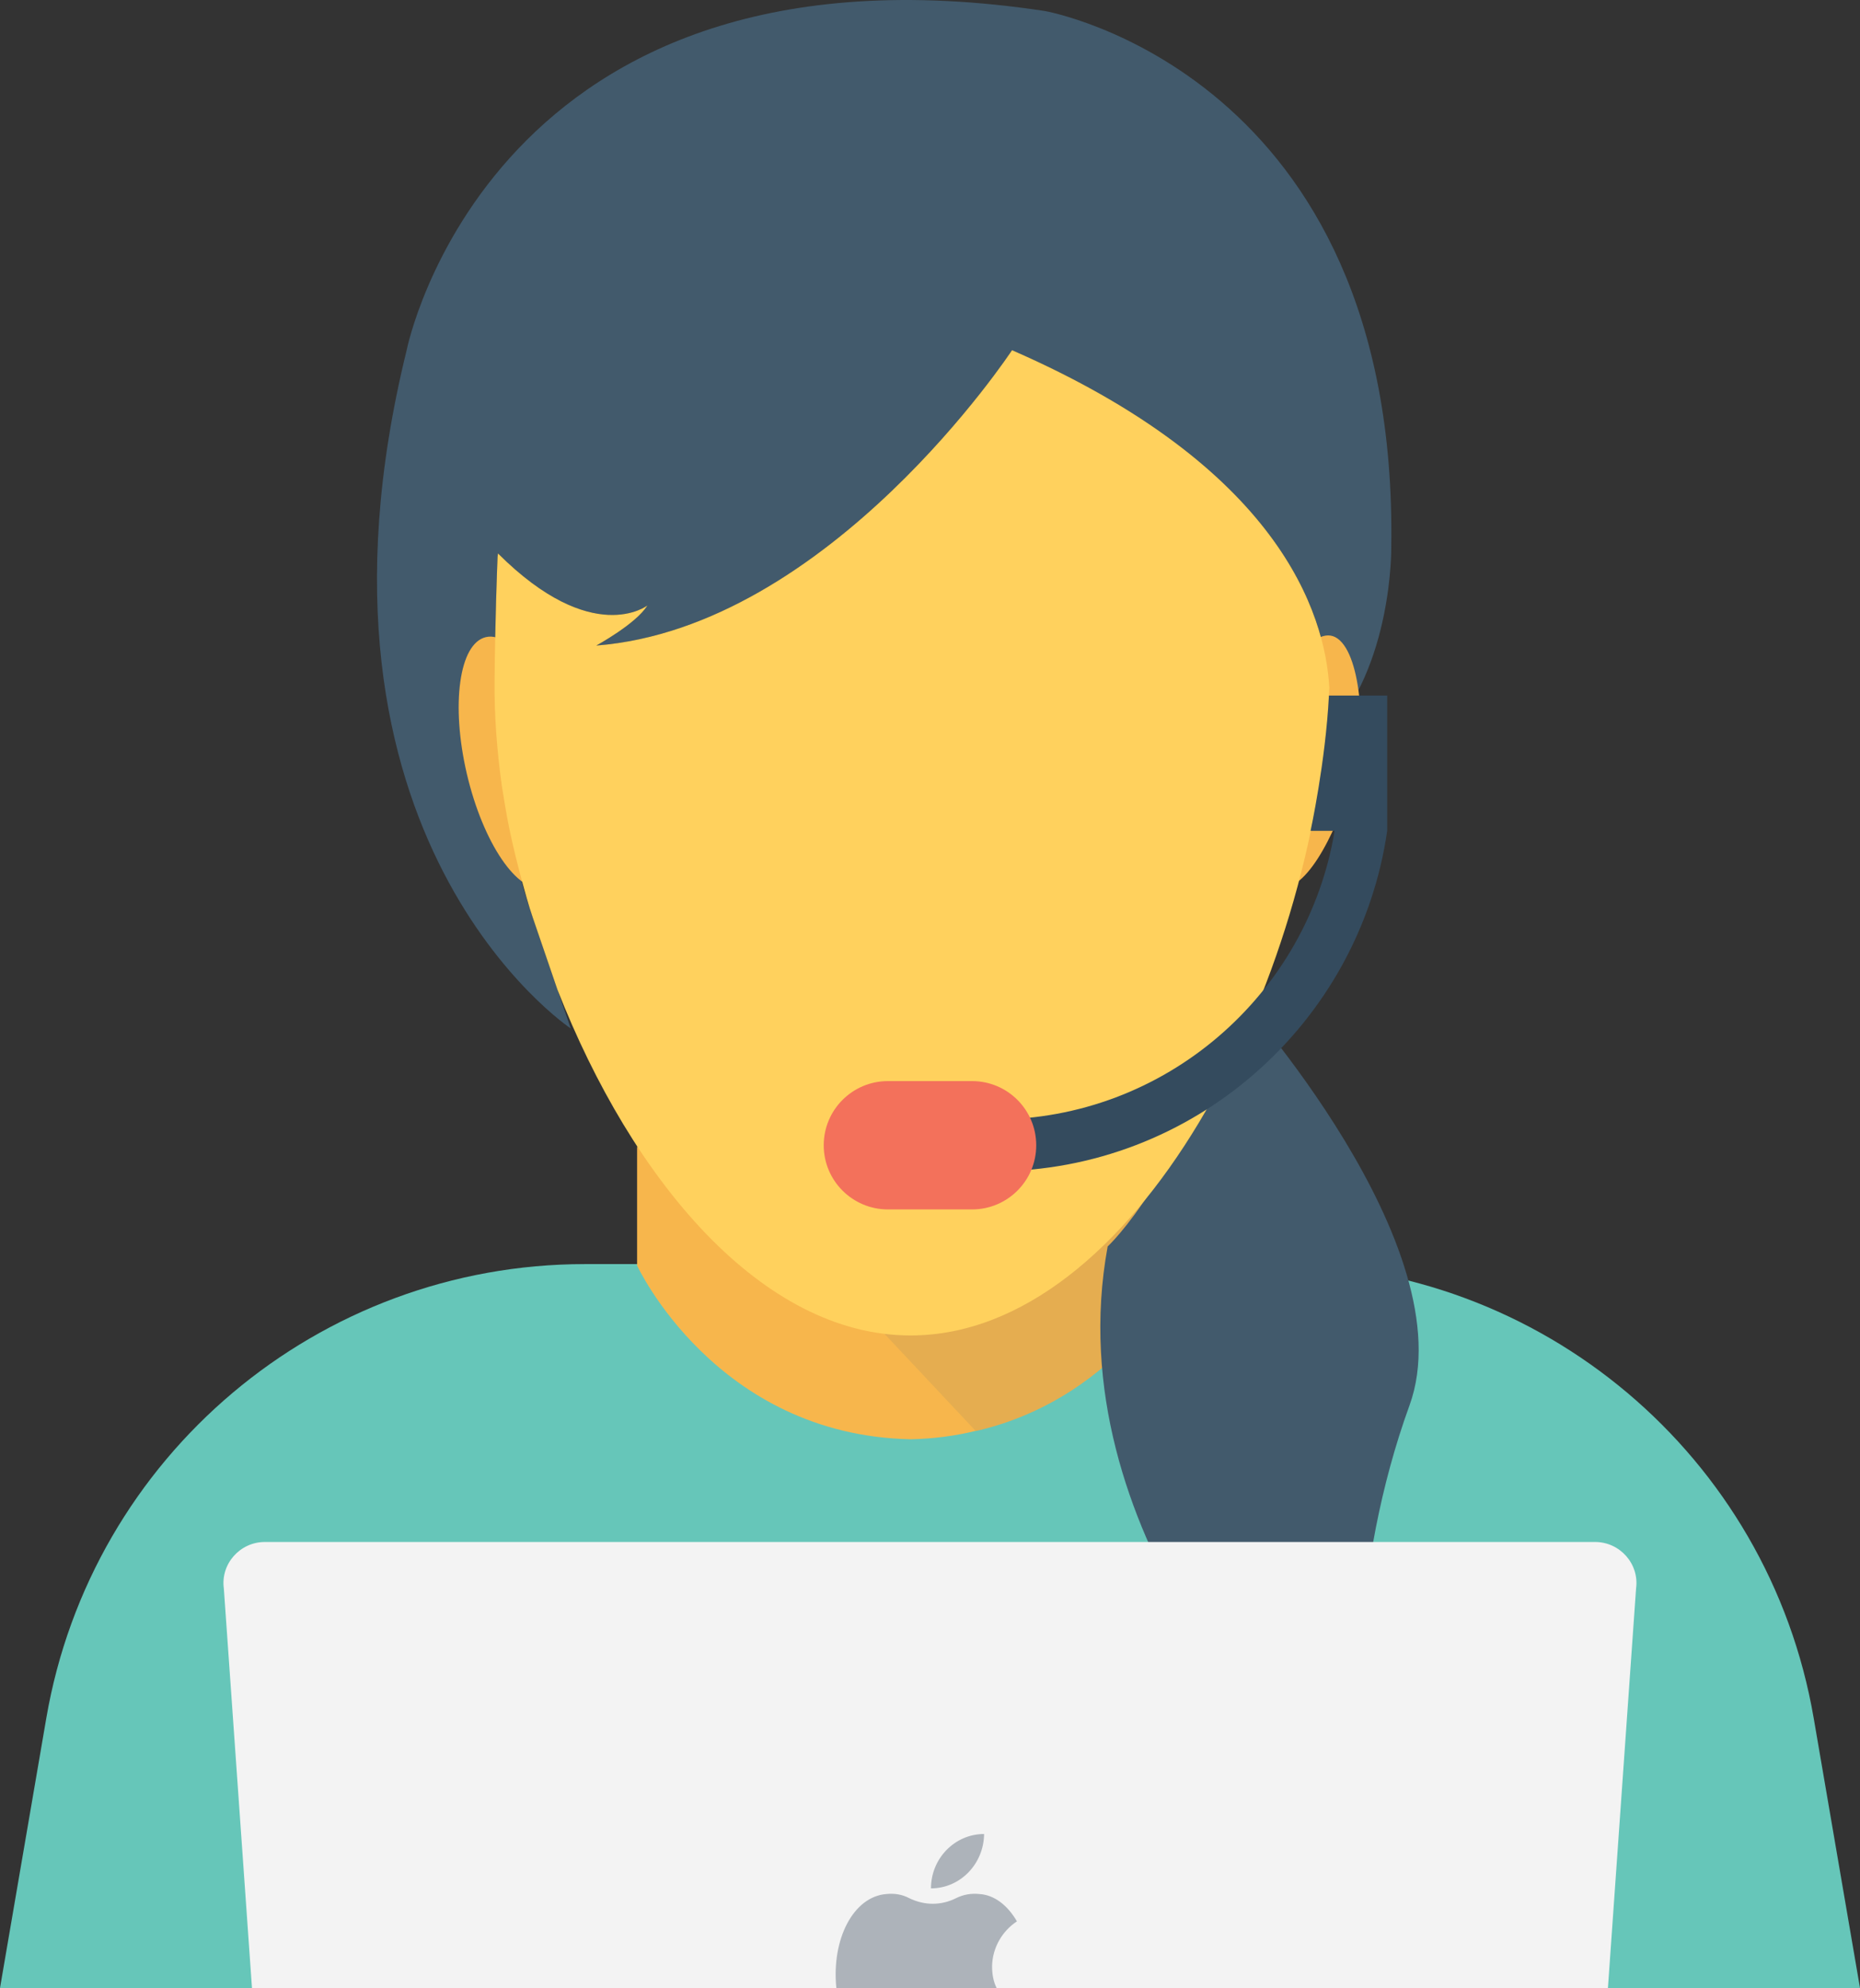 <?xml version="1.0" encoding="utf-8"?>
<!-- Generator: Adobe Illustrator 17.0.0, SVG Export Plug-In . SVG Version: 6.00 Build 0)  -->
<!DOCTYPE svg PUBLIC "-//W3C//DTD SVG 1.1//EN" "http://www.w3.org/Graphics/SVG/1.1/DTD/svg11.dtd">
<svg version="1.1" id="Layer_1" xmlns="http://www.w3.org/2000/svg" xmlns:xlink="http://www.w3.org/1999/xlink" x="0px" y="0px"
	 width="139.358px" height="148.949px" viewBox="0 0 139.358 148.949" enable-background="new 0 0 139.358 148.949"
	 xml:space="preserve">
<rect x="0" y="0" width="139.358" height="148.949" fill="#333333" stroke="none"/>
<g>
	<path fill="#66C6B9" d="M139.358,148.946H0l3.468-20.213c3.373-19.654,20.418-34.024,40.362-34.024h51.698
		c19.944,0,36.987,14.37,40.362,34.024L139.358,148.946z"/>
	<path fill="#F7B64C" d="M88.78,85.805v9.011c0,0-4.546,9.821-15.62,12.391h-0.062c-1.486,0.363-3.126,0.592-4.856,0.627
		c-14.632-0.299-20.509-13.018-20.509-13.018v-8.907c2.629,2.041,5.598,3.704,8.817,4.726c0.462,0.164,0.927,0.294,1.39,0.427
		c2.445,0.724,4.98,1.086,7.642,1.086h5.319C77.581,92.148,83.737,89.693,88.78,85.805"/>
	<g opacity="0.1">
		<g>
			<defs>
				<rect id="SVGID_1_" x="57.941" y="85.792" width="30.839" height="21.41"/>
			</defs>
			<clipPath id="SVGID_2_">
				<use xlink:href="#SVGID_1_"  overflow="visible"/>
			</clipPath>
			<path clip-path="url(#SVGID_2_)" fill="#425A6C" d="M88.78,85.805v9.011c0,0-4.546,9.821-15.62,12.391h-0.062L57.939,91.061
				c2.445,0.724,4.98,1.086,7.642,1.086h5.319C77.581,92.148,83.737,89.693,88.78,85.805"/>
		</g>
	</g>
	<polygon fill="#FFD15D" points="68.245,107.819 68.251,107.819 68.245,107.81 68.239,107.819 	"/>
	<path fill="#425A6C" d="M92.663,74.474c0,0,17.242,18.997,12.939,30.83c-4.304,11.836-4.879,26.41-1.217,29.638
		c0,0-0.692,3.947-6.789-2.511c0,0-18.55-17.523-14.606-39.042C82.99,93.389,88.69,88.114,92.663,74.474"/>
	<path fill="#425A6C" d="M99.349,55.198c0,0,4.617-16.667-23.524-28.963c0,0-13.662,20.767-31.148,22.135
		c0,0,3.004-1.642,3.823-3.007c0,0-4.102,3.191-11.207-3.915c0,0-0.183,4.21-0.236,9.513c-0.059,6.044,0.906,12.071,2.864,17.789
		l2.842,8.306c0,0-21.31-14.205-12.294-50.821c0,0,6.283-31.693,47.814-25.41c0,0,26.506,4.645,25.956,40.165
		C104.239,40.989,104.373,49.921,99.349,55.198"/>
	<path fill="#F7B64C" d="M42.216,56.289c1.21,5.188,0.571,9.774-1.427,10.239c-1.998,0.465-4.598-3.364-5.812-8.552
		c-1.209-5.188-0.571-9.773,1.427-10.241C38.403,47.271,41.007,51.1,42.216,56.289"/>
	<path fill="#F3F3F3" d="M122.581,119.005l-2.109,29.944H18.879l-2.109-29.944c-0.249-1.832,1.209-3.476,3.071-3.476h99.669
		C121.372,115.529,122.829,117.173,122.581,119.005"/>
	<path fill="#ADB3BA" d="M73.731,137.408c-2.197,0-3.979,1.833-3.979,4.074C71.928,141.482,73.708,139.667,73.731,137.408"/>
	<path fill="#ADB3BA" d="M74.33,147.303c0,0.591,0.092,1.149,0.341,1.646H62.662c-0.371-3.662,1.273-6.858,3.756-7.044
		c0.589-0.062,1.179,0.03,1.706,0.311c1.148,0.558,2.389,0.558,3.506,0c0.559-0.28,1.148-0.373,1.738-0.311
		c1.148,0.062,2.141,0.868,2.824,2.048C75.105,144.667,74.36,145.908,74.33,147.303"/>
	<path fill="#F7B64C" d="M94.228,56.289c-1.21,5.188-0.571,9.774,1.427,10.239c1.998,0.465,4.248-3.458,5.812-8.552
		c0.932-3.038,0.503-9.254-1.427-10.241C98.213,46.803,95.438,51.1,94.228,56.289"/>
	<path fill="#FFD15D" d="M75.825,26.236c0,0-13.663,20.765-31.148,22.13c0,0,3.003-1.638,3.826-3.003c0,0-4.098,3.18-11.193-3.899
		c-0.009,0.082-0.015,0.165-0.029,0.243c-0.039,0.968-0.182,4.698-0.226,9.253c-0.027,2.65,0.18,5.288,0.542,7.907
		c0.174,1.07,0.343,2.141,0.562,3.211c0,0.003,0,0.003,0.003,0.007c0.258,1.256,0.571,2.506,0.897,3.752
		c0.273,0.973,0.53,1.955,0.859,2.912l1.847,5.397c5.604,14.315,15.347,25.91,26.456,25.91c16.726,0,30.363-26.242,31.377-48.532
		C99.281,45.925,95.836,34.977,75.825,26.236"/>
	<path fill="#344B5E" d="M103.933,52.113v10.138c-2.079,14.398-14.491,25.506-29.448,25.506h-3.971v-3.879h3.971
		c12.817,0,23.491-9.371,25.507-21.627h-1.8c0,0,1.123-5.164,1.377-10.138H103.933z"/>
	<path fill="#F3715B" d="M72.831,90.613h-6.304c-2.656,0-4.811-2.153-4.811-4.806c0-2.656,2.154-4.809,4.811-4.809h6.304
		c2.656,0,4.807,2.153,4.807,4.809C77.639,88.46,75.487,90.613,72.831,90.613"/>
</g>
</svg>
